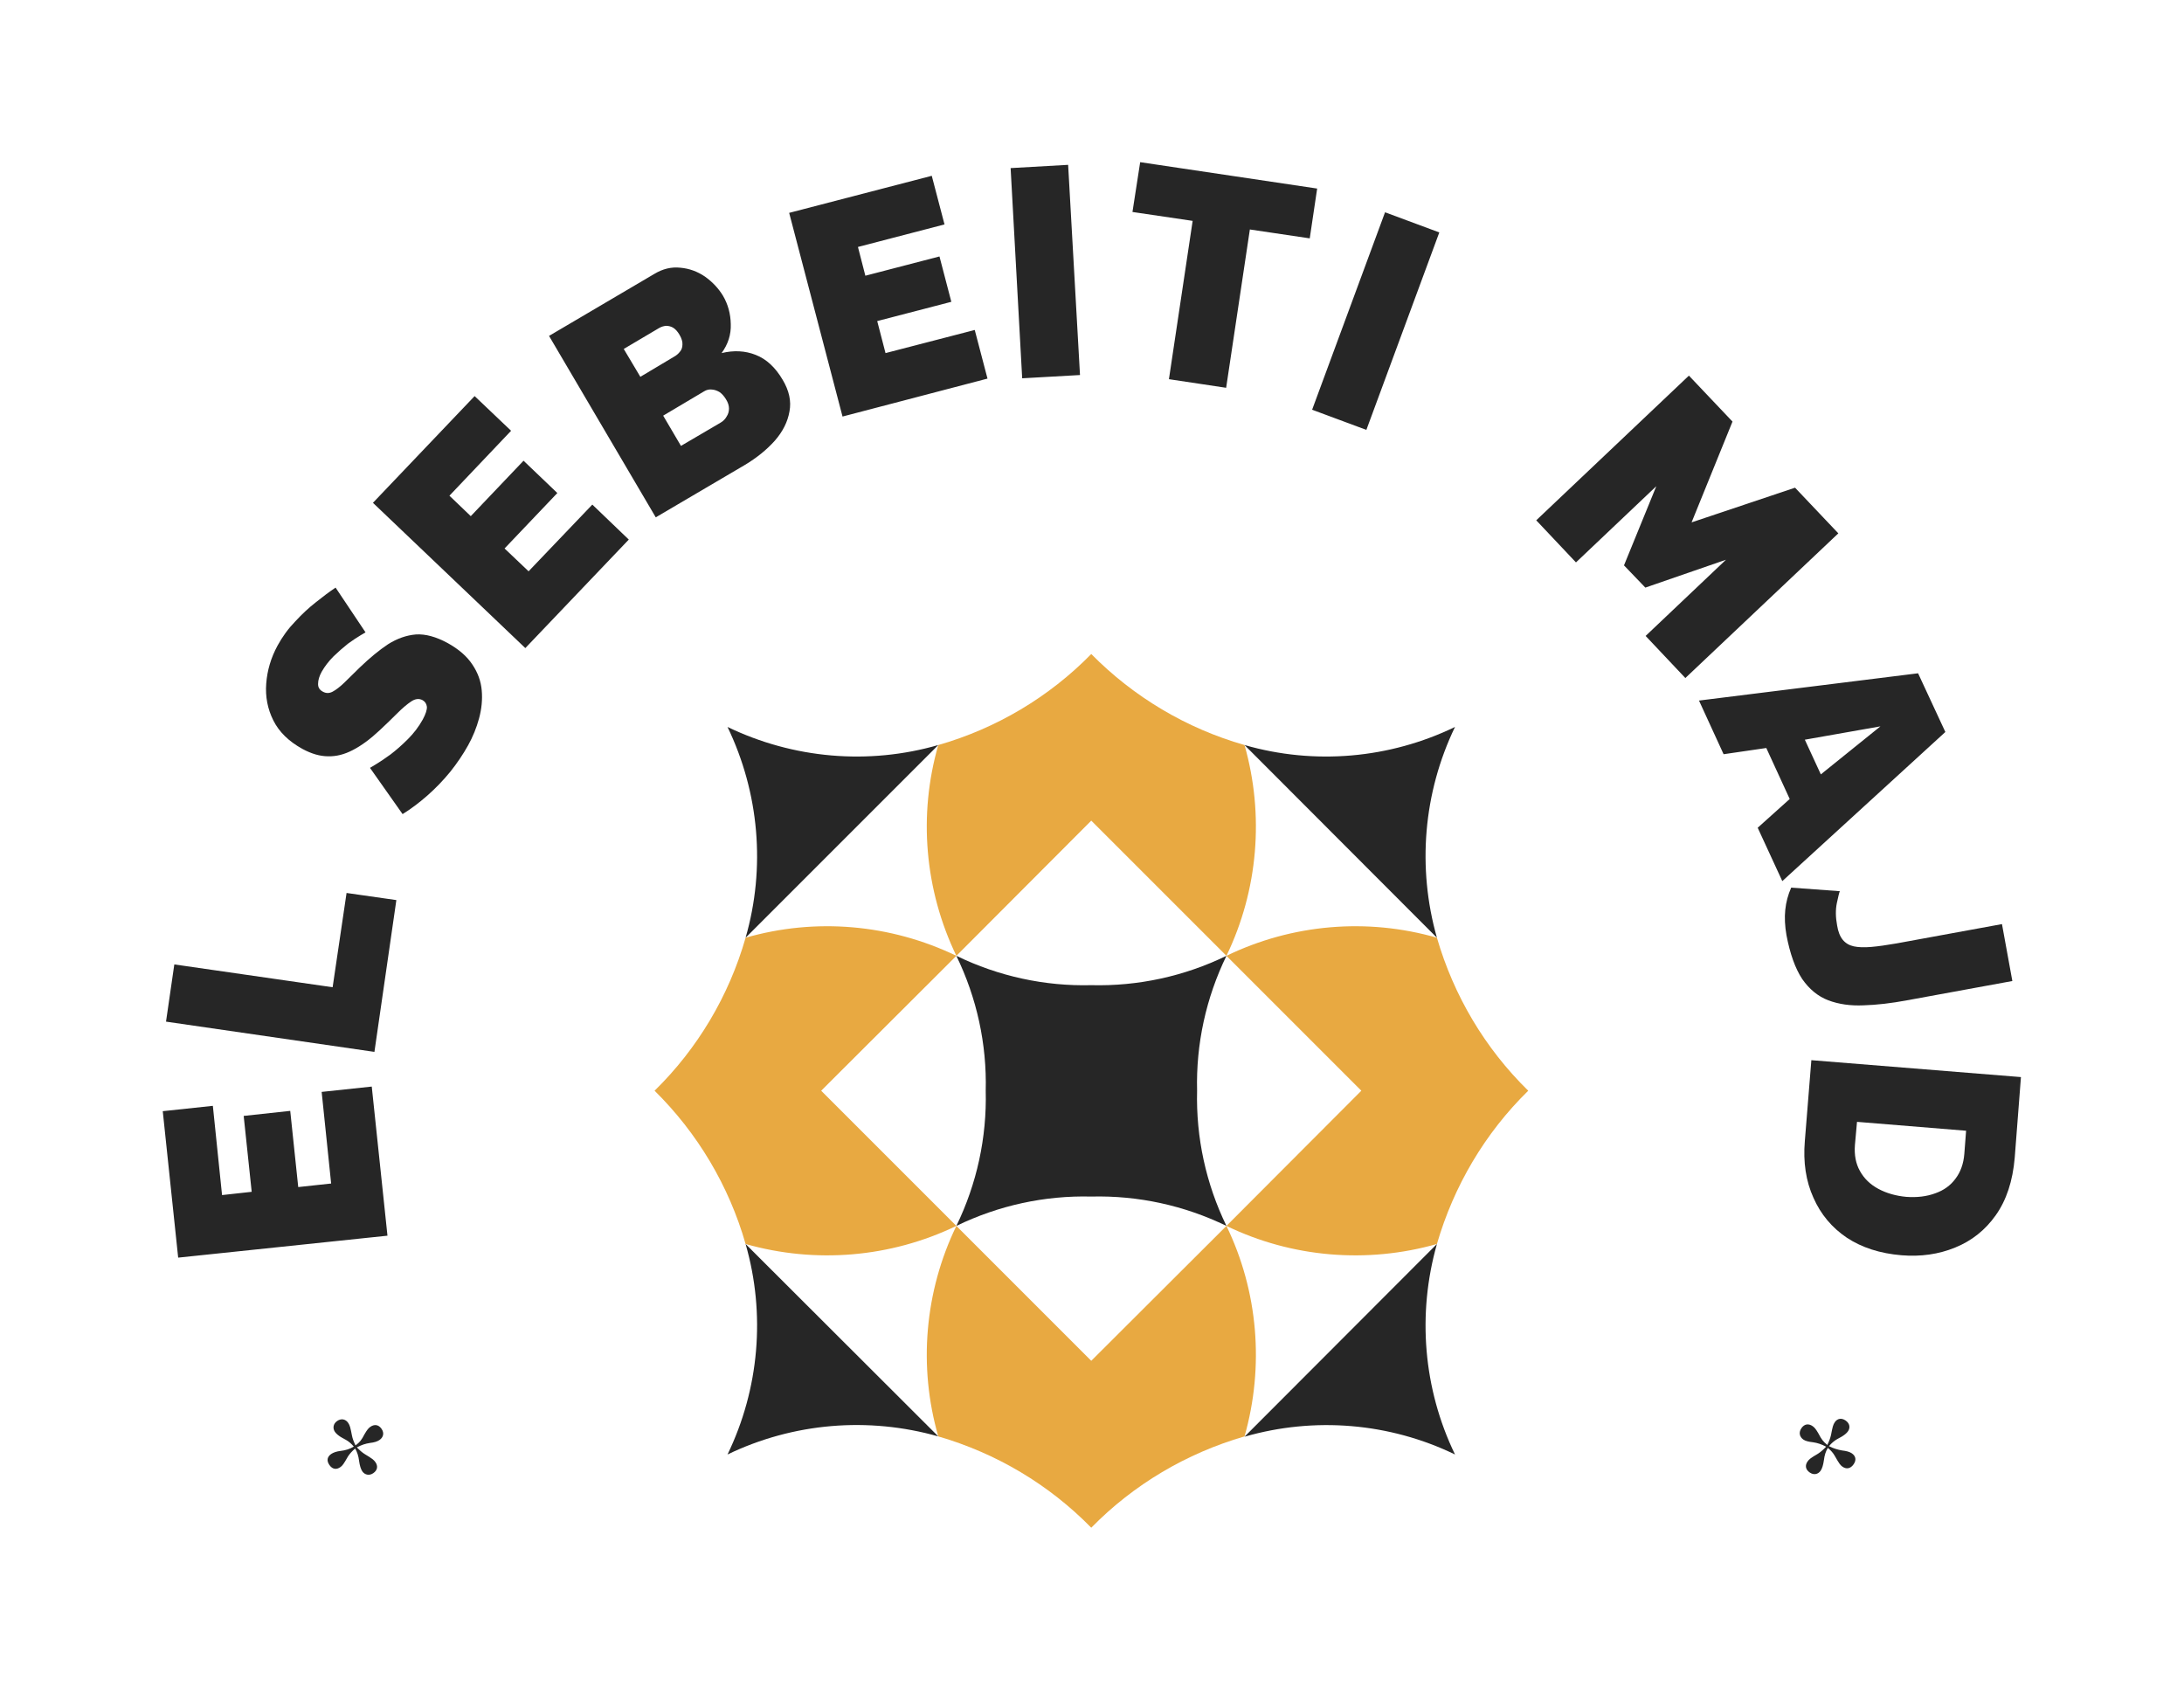 <svg xmlns="http://www.w3.org/2000/svg" version="1.1" xmlns:xlink="http://www.w3.org/1999/xlink" xmlns:svgjs="http://svgjs.dev/svgjs" viewBox="0 0 7.367 5.691"><g transform="matrix(1,0,0,1,2.208,2.206)"><g><path d=" M -1.123 1.477 L -0.954 1.459 L -0.901 1.962 L -1.607 2.036 L -1.659 1.542 L -1.49 1.524 L -1.459 1.825 L -1.359 1.814 L -1.386 1.558 L -1.229 1.541 L -1.202 1.798 L -1.091 1.786 L -1.123 1.477 M -0.945 1.342 L -1.648 1.24 L -1.62 1.047 L -1.086 1.124 L -1.039 0.806 L -0.871 0.83 L -0.945 1.342 M -0.975 -0.073 Q -0.975 -0.073 -0.992 -0.063 Q -1.009 -0.053 -1.034 -0.035 Q -1.058 -0.016 -1.083 0.008 Q -1.107 0.032 -1.123 0.06 Q -1.135 0.082 -1.135 0.1 Q -1.136 0.118 -1.119 0.127 Q -1.103 0.136 -1.086 0.127 Q -1.069 0.118 -1.047 0.097 Q -1.025 0.075 -0.994 0.045 Q -0.944 -0.003 -0.899 -0.033 Q -0.853 -0.062 -0.805 -0.066 Q -0.757 -0.069 -0.698 -0.037 Q -0.642 -0.006 -0.615 0.035 Q -0.587 0.076 -0.583 0.123 Q -0.579 0.169 -0.592 0.217 Q -0.605 0.265 -0.629 0.308 Q -0.654 0.353 -0.689 0.397 Q -0.725 0.441 -0.766 0.477 Q -0.808 0.514 -0.85 0.54 L -0.96 0.384 Q -0.96 0.384 -0.94 0.372 Q -0.92 0.36 -0.891 0.339 Q -0.862 0.317 -0.832 0.287 Q -0.802 0.257 -0.782 0.221 Q -0.767 0.193 -0.768 0.178 Q -0.77 0.163 -0.782 0.156 Q -0.8 0.146 -0.821 0.16 Q -0.842 0.174 -0.868 0.2 Q -0.894 0.226 -0.927 0.257 Q -0.975 0.302 -1.018 0.324 Q -1.06 0.346 -1.101 0.345 Q -1.142 0.345 -1.188 0.32 Q -1.257 0.282 -1.286 0.224 Q -1.315 0.166 -1.31 0.1 Q -1.305 0.033 -1.272 -0.028 Q -1.247 -0.074 -1.212 -0.11 Q -1.178 -0.147 -1.142 -0.175 Q -1.106 -0.204 -1.076 -0.224 L -0.975 -0.073 M -0.21 -0.504 L -0.087 -0.386 L -0.436 -0.02 L -0.95 -0.51 L -0.607 -0.87 L -0.484 -0.753 L -0.692 -0.534 L -0.62 -0.465 L -0.442 -0.652 L -0.328 -0.543 L -0.506 -0.356 L -0.425 -0.279 L -0.21 -0.504 M 0.432 -0.925 Q 0.465 -0.87 0.455 -0.818 Q 0.446 -0.766 0.406 -0.72 Q 0.365 -0.674 0.305 -0.638 L 0.004 -0.461 L -0.356 -1.073 L -0.001 -1.282 Q 0.042 -1.308 0.087 -1.303 Q 0.132 -1.299 0.17 -1.273 Q 0.208 -1.246 0.231 -1.208 Q 0.256 -1.165 0.257 -1.113 Q 0.259 -1.06 0.226 -1.015 Q 0.288 -1.03 0.341 -1.009 Q 0.395 -0.988 0.432 -0.925 M 0.241 -0.859 Q 0.232 -0.874 0.22 -0.883 Q 0.207 -0.891 0.194 -0.892 Q 0.18 -0.894 0.167 -0.886 L 0.029 -0.804 L 0.089 -0.702 L 0.222 -0.78 Q 0.236 -0.788 0.243 -0.801 Q 0.251 -0.813 0.251 -0.828 Q 0.251 -0.843 0.241 -0.859 M -0.104 -1.029 L -0.048 -0.935 L 0.066 -1.003 Q 0.077 -1.009 0.085 -1.019 Q 0.094 -1.029 0.094 -1.044 Q 0.095 -1.058 0.084 -1.077 Q 0.074 -1.094 0.062 -1.101 Q 0.051 -1.107 0.039 -1.107 Q 0.027 -1.106 0.016 -1.1 L -0.104 -1.029 M 1.08 -1.093 L 1.123 -0.929 L 0.634 -0.801 L 0.454 -1.488 L 0.935 -1.613 L 0.978 -1.449 L 0.686 -1.373 L 0.711 -1.276 L 0.961 -1.341 L 1.001 -1.188 L 0.751 -1.123 L 0.779 -1.015 L 1.08 -1.093 M 1.24 -0.93 L 1.201 -1.639 L 1.395 -1.65 L 1.435 -0.941 L 1.24 -0.93 M 2.21 -1.402 L 2.008 -1.432 L 1.928 -0.898 L 1.735 -0.927 L 1.815 -1.461 L 1.612 -1.491 L 1.638 -1.659 L 2.235 -1.57 L 2.21 -1.402 M 2.218 -0.824 L 2.464 -1.49 L 2.647 -1.422 L 2.401 -0.756 L 2.218 -0.824 M 3.343 -0.061 L 3.614 -0.318 L 3.342 -0.224 L 3.27 -0.299 L 3.379 -0.566 L 3.108 -0.309 L 2.974 -0.451 L 3.489 -0.939 L 3.636 -0.784 L 3.498 -0.444 L 3.847 -0.561 L 3.993 -0.407 L 3.477 0.081 L 3.343 -0.061 M 4.262 0.065 L 4.354 0.263 L 3.804 0.766 L 3.721 0.586 L 3.829 0.489 L 3.75 0.317 L 3.606 0.338 L 3.523 0.157 L 4.262 0.065 M 3.934 0.406 L 4.135 0.244 L 3.88 0.289 L 3.934 0.406 M 3.998 0.8 Q 3.995 0.807 3.988 0.84 Q 3.981 0.874 3.989 0.916 Q 3.994 0.947 4.008 0.964 Q 4.022 0.981 4.045 0.986 Q 4.068 0.991 4.104 0.988 Q 4.139 0.985 4.19 0.976 L 4.545 0.911 L 4.58 1.103 L 4.225 1.168 Q 4.145 1.183 4.078 1.185 Q 4.012 1.188 3.959 1.168 Q 3.907 1.148 3.871 1.096 Q 3.836 1.043 3.818 0.948 Q 3.81 0.902 3.814 0.863 Q 3.818 0.824 3.834 0.788 L 3.998 0.8 M 3.902 1.37 L 4.609 1.427 L 4.588 1.699 Q 4.578 1.817 4.524 1.893 Q 4.471 1.968 4.387 2.002 Q 4.304 2.036 4.206 2.028 Q 4.098 2.019 4.022 1.969 Q 3.946 1.918 3.909 1.834 Q 3.871 1.75 3.88 1.643 L 3.902 1.37 M 4.222 1.831 Q 4.277 1.835 4.32 1.819 Q 4.363 1.804 4.388 1.77 Q 4.414 1.736 4.418 1.686 L 4.424 1.608 L 4.056 1.578 L 4.049 1.656 Q 4.045 1.707 4.066 1.744 Q 4.087 1.782 4.128 1.804 Q 4.169 1.826 4.222 1.831" fill="#262626" fill-rule="nonzero"></path></g><g clip-path="url(#SvgjsClipPath1003)"><g clip-path="url(#SvgjsClipPath1001327e931b-232f-49fd-91fd-7e0fd0e7f4c6)"><path d=" M 1.117 1.473 C 1.121 1.316 1.087 1.16 1.018 1.018 C 1.16 1.087 1.316 1.121 1.473 1.117 C 1.631 1.121 1.787 1.087 1.929 1.018 C 1.86 1.16 1.826 1.316 1.83 1.473 C 1.826 1.631 1.86 1.787 1.929 1.929 C 1.787 1.86 1.631 1.826 1.473 1.83 C 1.316 1.826 1.16 1.86 1.018 1.929 C 1.087 1.787 1.121 1.631 1.117 1.473 Z" fill="#262626" transform="matrix(1,0,0,1,0,0)" fill-rule="evenodd"></path></g><g clip-path="url(#SvgjsClipPath1001327e931b-232f-49fd-91fd-7e0fd0e7f4c6)"><path d=" M 1.473 0 C 1.616 0.145 1.794 0.251 1.99 0.307 C 2.057 0.543 2.036 0.796 1.929 1.018 L 1.473 0.562 L 1.018 1.018 C 0.911 0.796 0.889 0.543 0.957 0.307 C 1.153 0.251 1.331 0.145 1.473 -2.2533914661057134e-16 Z" fill="#e8a941" transform="matrix(1,0,0,1,0,0)" fill-rule="evenodd"></path></g><g clip-path="url(#SvgjsClipPath1001327e931b-232f-49fd-91fd-7e0fd0e7f4c6)"><path d=" M 1.99 0.307 L 2.639 0.957 C 2.572 0.721 2.593 0.468 2.7 0.246 C 2.479 0.353 2.226 0.375 1.99 0.307 Z" fill="#262626" transform="matrix(1,0,0,1,0,0)" fill-rule="evenodd"></path></g><g clip-path="url(#SvgjsClipPath1001327e931b-232f-49fd-91fd-7e0fd0e7f4c6)"><path d=" M 2.947 1.473 C 2.801 1.33 2.696 1.153 2.639 0.957 C 2.403 0.889 2.15 0.911 1.929 1.018 L 2.384 1.473 L 1.929 1.929 C 2.15 2.036 2.403 2.057 2.639 1.99 C 2.696 1.794 2.801 1.616 2.947 1.473 Z" fill="#e8a941" transform="matrix(1,0,0,1,0,0)" fill-rule="evenodd"></path></g><g clip-path="url(#SvgjsClipPath1001327e931b-232f-49fd-91fd-7e0fd0e7f4c6)"><path d=" M 0.307 0.957 L 0.957 0.307 C 0.721 0.375 0.468 0.353 0.246 0.246 C 0.353 0.468 0.375 0.721 0.307 0.957 Z" fill="#262626" transform="matrix(1,0,0,1,0,0)" fill-rule="evenodd"></path></g><g clip-path="url(#SvgjsClipPath1001327e931b-232f-49fd-91fd-7e0fd0e7f4c6)"><path d=" M 0 1.473 C 0.145 1.616 0.251 1.794 0.307 1.99 C 0.543 2.057 0.796 2.036 1.018 1.929 L 0.562 1.473 L 1.018 1.018 C 0.796 0.911 0.543 0.889 0.307 0.957 C 0.251 1.153 0.145 1.331 8.374504044635272e-15 1.473 Z" fill="#e8a941" transform="matrix(1,0,0,1,0,0)" fill-rule="evenodd"></path></g><g clip-path="url(#SvgjsClipPath1001327e931b-232f-49fd-91fd-7e0fd0e7f4c6)"><path d=" M 0.307 1.99 L 0.957 2.639 C 0.721 2.572 0.468 2.593 0.246 2.7 C 0.353 2.479 0.375 2.226 0.307 1.99 Z" fill="#262626" transform="matrix(1,0,0,1,0,0)" fill-rule="evenodd"></path></g><g clip-path="url(#SvgjsClipPath1001327e931b-232f-49fd-91fd-7e0fd0e7f4c6)"><path d=" M 1.473 2.947 C 1.616 2.801 1.794 2.696 1.99 2.639 C 2.057 2.403 2.036 2.15 1.929 1.929 L 1.473 2.384 L 1.018 1.929 C 0.911 2.15 0.889 2.403 0.957 2.639 C 1.153 2.696 1.33 2.801 1.473 2.947 Z" fill="#e8a941" transform="matrix(1,0,0,1,0,0)" fill-rule="evenodd"></path></g><g clip-path="url(#SvgjsClipPath1001327e931b-232f-49fd-91fd-7e0fd0e7f4c6)"><path d=" M 1.99 2.64 L 2.639 1.99 C 2.572 2.226 2.593 2.479 2.7 2.7 C 2.479 2.593 2.226 2.572 1.99 2.64 Z" fill="#262626" transform="matrix(1,0,0,1,0,0)" fill-rule="evenodd"></path></g></g><g transform="matrix(-0.57,-0.822,0.822,-0.57,-3.804,3.371)"><g clip-path="url(#SvgjsClipPath1004)"><path d=" M -1.02 2.8 C -1.002 2.8 -0.993 2.789 -0.993 2.773 C -0.993 2.765 -0.995 2.758 -1.002 2.743 C -1.013 2.722 -1.015 2.715 -1.016 2.696 C -1.003 2.698 -0.991 2.701 -0.982 2.705 C -0.957 2.716 -0.95 2.719 -0.939 2.719 C -0.925 2.719 -0.913 2.71 -0.913 2.692 C -0.913 2.675 -0.925 2.665 -0.939 2.665 C -0.947 2.665 -0.958 2.668 -0.97 2.674 L -0.982 2.68 C -0.992 2.685 -1.004 2.688 -1.016 2.689 C -1.015 2.673 -1.01 2.658 -1.003 2.645 C -0.996 2.632 -0.993 2.621 -0.993 2.612 C -0.993 2.597 -1.001 2.586 -1.02 2.586 C -1.039 2.586 -1.047 2.597 -1.047 2.612 C -1.047 2.621 -1.045 2.627 -1.032 2.654 C -1.028 2.664 -1.025 2.676 -1.024 2.689 C -1.037 2.688 -1.051 2.684 -1.066 2.676 C -1.08 2.669 -1.092 2.665 -1.101 2.665 C -1.115 2.665 -1.127 2.675 -1.127 2.692 C -1.127 2.71 -1.116 2.719 -1.101 2.719 C -1.091 2.719 -1.085 2.717 -1.058 2.705 C -1.049 2.701 -1.037 2.698 -1.024 2.696 C -1.026 2.713 -1.03 2.727 -1.037 2.741 C -1.044 2.754 -1.047 2.764 -1.047 2.773 C -1.047 2.788 -1.038 2.8 -1.02 2.8 Z" fill="#262626" transform="matrix(1,0,0,1,0,0)" fill-rule="nonzero"></path></g></g><g transform="matrix(0.57,-0.822,-0.822,-0.57,3.909,7.468)"><g clip-path="url(#SvgjsClipPath1005)"><path d=" M 3.967 2.8 C 3.985 2.8 3.994 2.789 3.994 2.773 C 3.994 2.765 3.992 2.758 3.985 2.743 C 3.974 2.722 3.972 2.715 3.97 2.696 C 3.984 2.698 3.995 2.701 4.005 2.705 C 4.03 2.716 4.037 2.719 4.048 2.719 C 4.062 2.719 4.073 2.71 4.073 2.692 C 4.073 2.675 4.062 2.665 4.048 2.665 C 4.039 2.665 4.029 2.668 4.017 2.674 L 4.005 2.68 C 3.994 2.685 3.983 2.688 3.97 2.689 C 3.972 2.673 3.977 2.658 3.983 2.645 C 3.99 2.632 3.994 2.621 3.994 2.612 C 3.994 2.597 3.986 2.586 3.967 2.586 C 3.948 2.586 3.939 2.597 3.939 2.612 C 3.939 2.621 3.941 2.627 3.954 2.654 C 3.959 2.664 3.962 2.676 3.963 2.689 C 3.949 2.688 3.936 2.684 3.921 2.676 C 3.907 2.669 3.895 2.665 3.886 2.665 C 3.871 2.665 3.86 2.675 3.86 2.692 C 3.86 2.71 3.871 2.719 3.886 2.719 C 3.896 2.719 3.902 2.717 3.928 2.705 C 3.938 2.701 3.949 2.698 3.963 2.696 C 3.961 2.713 3.957 2.727 3.95 2.741 C 3.943 2.754 3.939 2.764 3.939 2.773 C 3.939 2.788 3.949 2.8 3.967 2.8 Z" fill="#262626" transform="matrix(1,0,0,1,0,0)" fill-rule="nonzero"></path></g></g></g><defs><clipPath id="SvgjsClipPath1003"><path d=" M 0 0 h 2.947 v 2.947 h -2.947 Z"></path></clipPath><clipPath id="SvgjsClipPath1001327e931b-232f-49fd-91fd-7e0fd0e7f4c6"><path d=" M 0 0 L 2.947 0 L 2.947 2.947 L 0 2.947 Z"></path></clipPath><clipPath id="SvgjsClipPath1004"><path d=" M -1.181 2.52 h 0.322 v 0.322 h -0.322 Z"></path></clipPath><clipPath id="SvgjsClipPath1005"><path d=" M 3.805 2.52 h 0.322 v 0.322 h -0.322 Z"></path></clipPath></defs></svg>